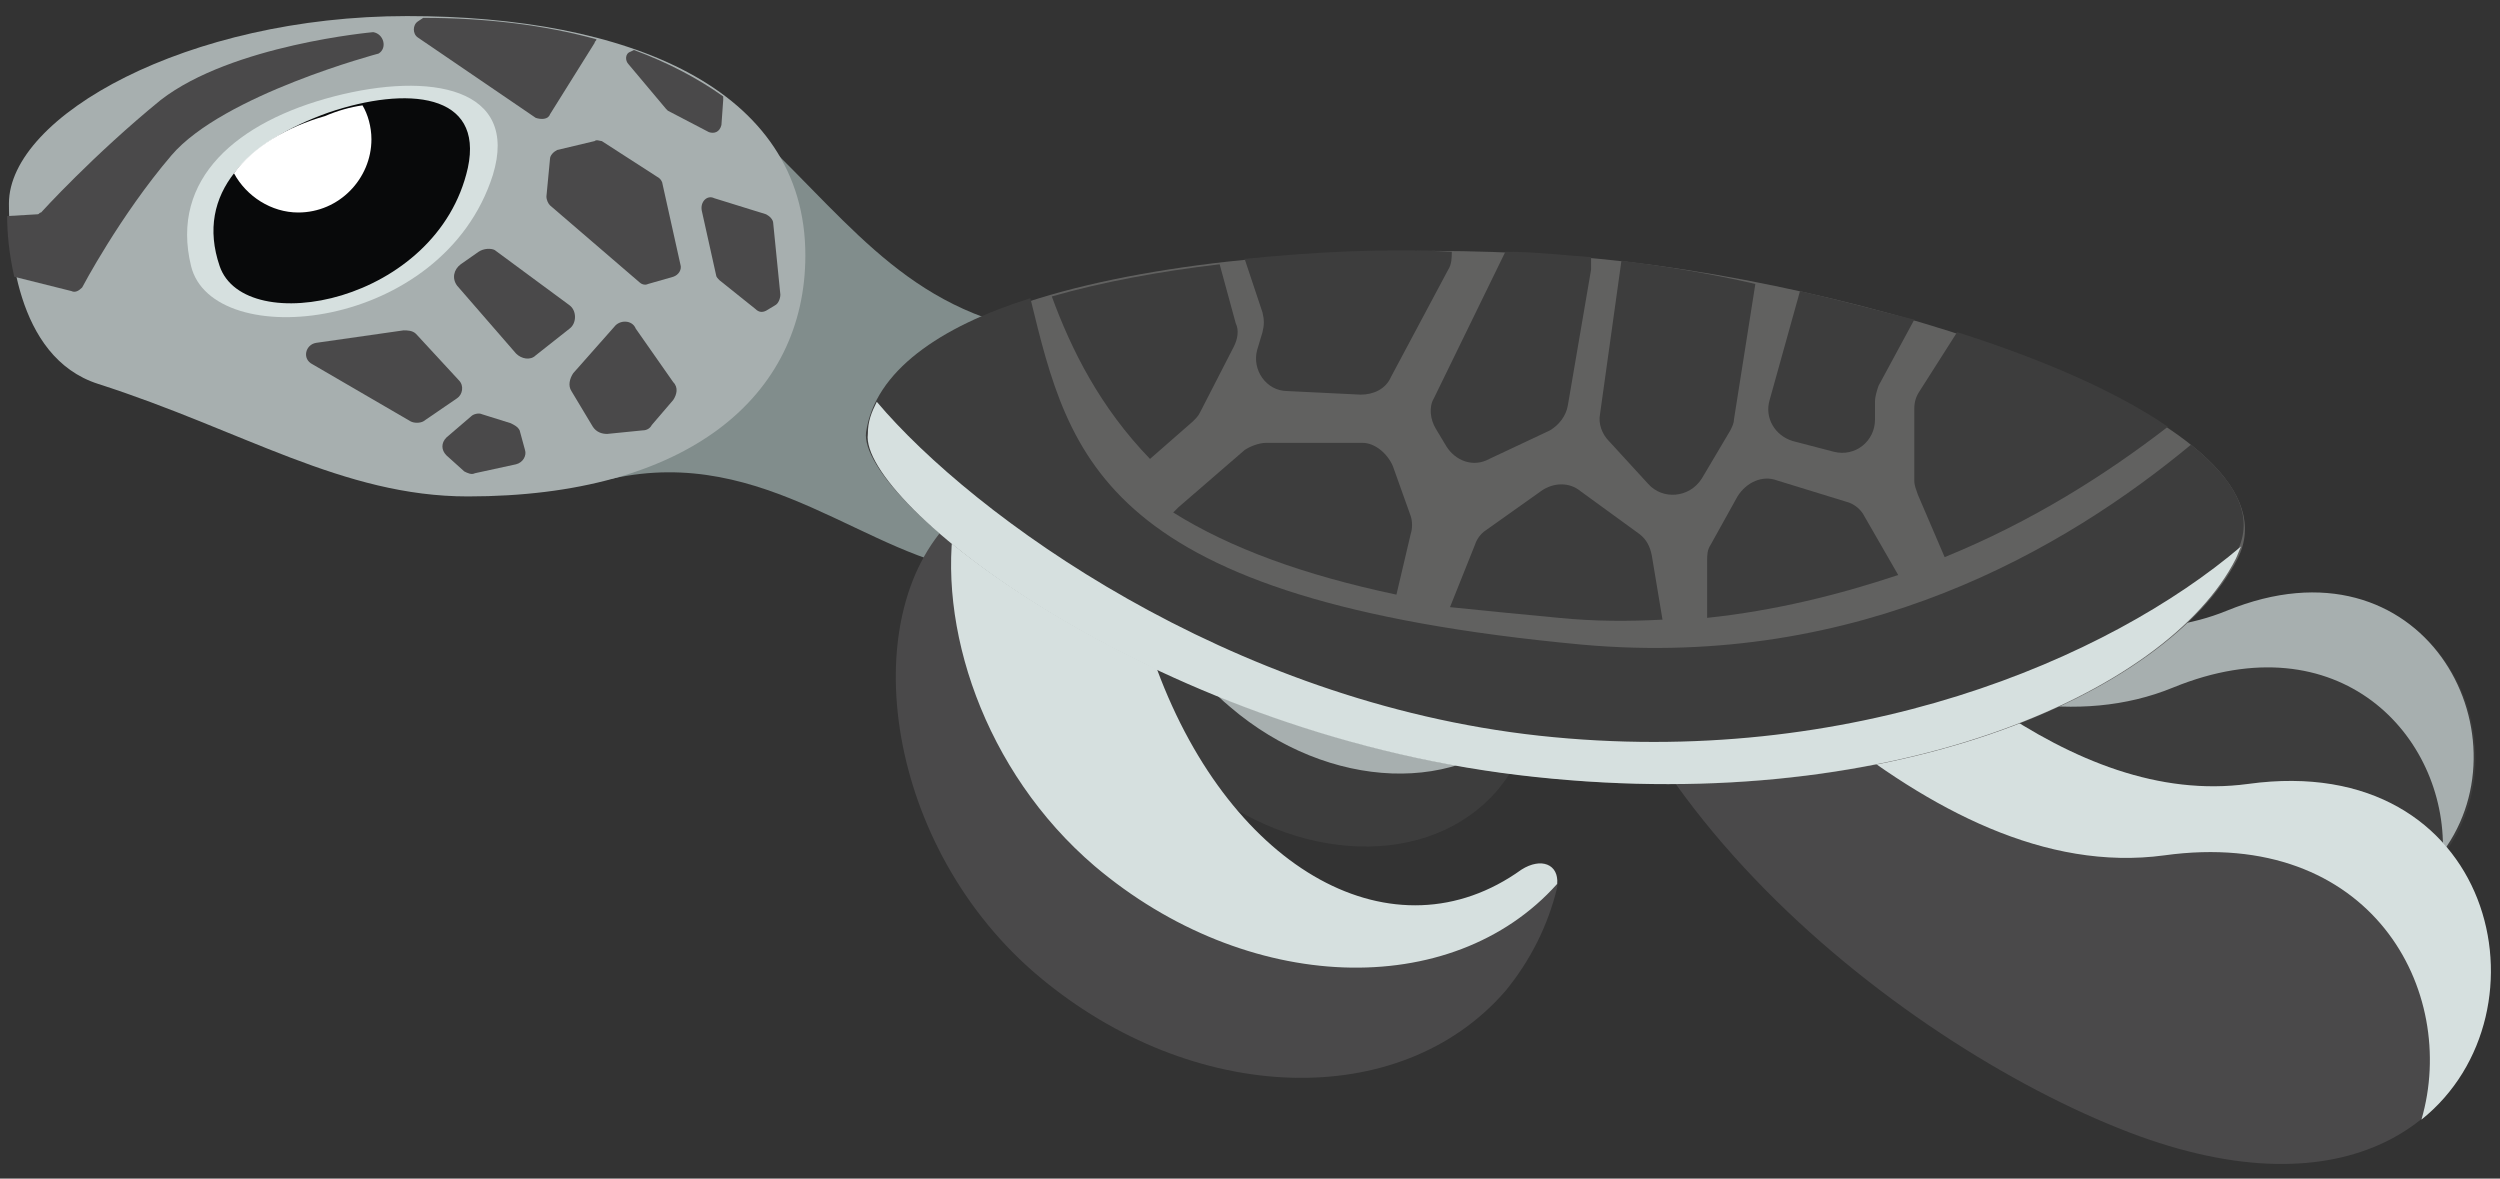 <?xml version="1.0" encoding="UTF-8" standalone="no"?>
<svg width="140px" height="66px" viewBox="0 0 140 66" version="1.1" xmlns="http://www.w3.org/2000/svg" xmlns:xlink="http://www.w3.org/1999/xlink">
    <rect x="0" y="0" width="140" height="66" fill="#333333" stroke="none"/>
    <!-- Generator: Sketch 3.8.2 (29753) - http://www.bohemiancoding.com/sketch -->
    <title>Group</title>
    <desc>Created with Sketch.</desc>
    <defs></defs>
    <g id="Page-1" stroke="none" stroke-width="1" fill="none" fill-rule="evenodd">
        <g id="wally_characters" transform="translate(-268, -238)">
            <g id="Capa_1">
                <g id="Group" transform="translate(268, 238)">
                    <g transform="translate(61, 25)" id="Shape">
                        <path d="M23.5,14.8 C18.9,18.1 13,14.9 10.2,7.5 C9.2,4.9 6.3,-1.6 2.7,2 C-0.9,5.6 0.3,13.9 5.9,18.7 C11.5,23.4 19.1,23.7 22.9,19.2 C23.8,18.1 24.5,16.8 24.8,15.4 C24.9,14.5 24.2,14.2 23.5,14.8 L23.5,14.8 L23.5,14.8 Z" fill="#3D3D3D"></path>
                        <path d="M23.5,14.8 L23.5,14.8 C18.9,18.1 13,14.9 10.2,7.5 C9.3,4.9 6.4,-1.5 2.8,1.8 C2.1,5.8 3.8,11.2 7.9,14.6 C13.4,19.3 20.9,19.6 24.7,15.2 C24.8,14.5 24.2,14.3 23.5,14.8 L23.5,14.8 Z" fill="#A7AFAF"></path>
                    </g>
                    <g transform="translate(88, 22)" id="Shape">
                        <path d="M0.9,5 C4.4,20.2 23.6,28.6 35.5,29.9 C58.1,32.4 52.7,5.8 36.8,12.3 C20.9,18.8 -2.6,-10.3 0.9,5 L0.9,5 Z" fill="#3D3D3D"></path>
                        <path d="M1.1,5.9 C9.3,10.7 23,20.9 33.7,16.5 C43,12.7 49,19.2 48.8,25.7 C53.7,19.1 47.7,7.7 36.7,12.2 C20.8,18.7 -2.6,-10.3 0.8,4.9 C0.9,5.3 1,5.6 1.1,5.9 L1.1,5.9 Z" fill="#A7AFAF"></path>
                    </g>
                    <g transform="translate(87, 20)" id="Shape">
                        <path d="M0.5,5.1 C-0.1,23.3 19.2,38.4 32.2,43.4 C57,52.9 58.8,21.2 38.9,23.9 C19,26.6 1.1,-13.1 0.5,5.1 L0.5,5.1 Z" fill="#4A494A"></path>
                        <path d="M0.5,6.3 C8.3,14.1 20.9,29.7 34.2,27.9 C45.8,26.3 50.7,35.5 48.6,42.7 C56.1,36.7 52.7,22 38.9,23.9 C19,26.6 1.1,-13.2 0.5,5.1 L0.5,6.3 L0.5,6.3 Z" fill="#D6E0DF"></path>
                    </g>
                    <g id="Shape">
                        <path d="M41.5,6.7 C47.2,11.9 50.3,17 57.7,18.5 C61.2,19.2 61.2,32.6 54.9,32 C48.6,31.3 42.9,24.9 34.3,26.8 C26.8,28.4 41.5,6.7 41.5,6.7 L41.5,6.7 Z" fill="#818D8C"></path>
                        <path d="M45.1,14.3 C45.1,22.2 38.5,27.8 26.2,27.8 C19.2,27.8 13.6,24.1 5.5,21.5 C0.8,20 0.5,13.5 0.5,11.4 C0.5,6.5 10.5,0.9 22.8,0.9 C35.1,0.9 45.1,4.9 45.1,14.3 L45.1,14.3 Z" fill="#A7AFAF"></path>
                        <path d="M27.6,9.8 C24.8,18.6 11.9,19.8 10.7,14.9 C9.5,10 13.3,6.8 18.7,5.4 C24.1,4 29.1,4.9 27.6,9.8 L27.6,9.8 Z" fill="#D6E0DF"></path>
                        <path d="M26.2,9.4 C24.5,17 13.7,19 12.3,14.9 C10.9,10.8 13.9,7.9 18.4,6.3 C22.8,4.8 27.1,5.2 26.2,9.4 L26.2,9.4 Z" fill="#08090A"></path>
                        <path d="M13.1,9.7 C13.8,11 15.2,11.9 16.7,11.9 C19,11.9 20.8,10 20.8,7.8 C20.8,7.1 20.6,6.4 20.3,5.9 C19.6,6 18.9,6.2 18.2,6.5 C16.1,7.1 14.2,8.2 13.1,9.7 L13.1,9.7 Z" fill="#FFFFFF"></path>
                        <g transform="translate(0, 1)" fill="#4A494A">
                            <path d="M33.3,6.9 L31.2,7.4 C31,7.5 30.8,7.7 30.8,7.9 L30.6,10 C30.6,10.2 30.7,10.4 30.8,10.5 L35.8,14.8 C35.9,14.9 36.1,15 36.3,14.9 L37.7,14.5 C38,14.4 38.2,14.1 38.1,13.8 L37.1,9.3 C37.1,9.2 37,9 36.8,8.9 L33.7,6.9 C33.6,6.9 33.4,6.8 33.3,6.9 L33.3,6.9 Z"></path>
                            <path d="M26.8,13.1 L25.8,13.8 C25.4,14.1 25.3,14.6 25.6,15 L28.9,18.8 C29.2,19.1 29.7,19.2 30,18.9 L31.9,17.4 C32.3,17.1 32.3,16.4 31.9,16.1 L27.7,13 C27.5,12.9 27.1,12.9 26.8,13.1 L26.8,13.1 Z"></path>
                            <path d="M22.6,17.5 L17.7,18.2 C17.1,18.3 16.9,19.1 17.5,19.4 L23,22.6 C23.2,22.7 23.5,22.7 23.7,22.6 L25.6,21.3 C25.9,21.1 26,20.6 25.7,20.3 L23.3,17.7 C23.1,17.5 22.8,17.5 22.6,17.5 L22.6,17.5 Z"></path>
                            <path d="M34.4,17.3 L32.1,19.9 C31.9,20.2 31.8,20.6 32,20.9 L33.2,22.9 C33.4,23.2 33.7,23.3 34,23.3 L36,23.1 C36.2,23.1 36.4,23 36.5,22.8 L37.7,21.4 C37.9,21.1 38,20.7 37.7,20.4 L35.6,17.4 C35.4,16.9 34.7,16.9 34.4,17.3 L34.4,17.3 Z"></path>
                            <path d="M40,10.1 L42.9,11 C43.1,11.1 43.3,11.3 43.3,11.5 L43.7,15.5 C43.7,15.7 43.6,16 43.4,16.1 L42.9,16.4 C42.7,16.5 42.5,16.5 42.3,16.3 L40.3,14.7 C40.2,14.6 40.1,14.5 40.1,14.4 L39.3,10.8 C39.2,10.3 39.6,9.9 40,10.1 L40,10.1 Z"></path>
                            <path d="M28.6,22.7 L27,22.2 C26.8,22.1 26.5,22.2 26.4,22.3 L25,23.5 C24.7,23.8 24.7,24.2 25,24.5 L26,25.4 C26.2,25.5 26.4,25.6 26.6,25.5 L28.9,25 C29.3,24.9 29.5,24.5 29.4,24.2 L29.1,23.1 C29,22.9 28.8,22.8 28.6,22.7 L28.6,22.7 Z"></path>
                            <path d="M37.3,5.1 L37.4,5.2 L39.7,6.4 C40,6.5 40.3,6.4 40.4,6 L40.5,4.6 L40.5,4.4 C39.1,3.4 37.4,2.5 35.5,1.8 L35.3,1.9 C35,2 35,2.4 35.2,2.6 L37.3,5.1 L37.3,5.1 Z"></path>
                            <path d="M30.8,5.4 L33.3,1.4 C33.3,1.3 33.4,1.3 33.4,1.2 C30.5,0.4 27.2,2.84217094e-14 23.7,2.84217094e-14 L23.4,0.2 C23.1,0.4 23.1,0.9 23.4,1.1 L30,5.6 C30.3,5.7 30.7,5.7 30.8,5.4 L30.8,5.4 Z"></path>
                            <path d="M21.2,2 C21.7,1.7 21.5,0.9 20.9,0.8 C20.9,0.8 13,1.5 9,4.6 C5.2,7.7 2.3,10.9 2.3,10.9 C2.2,10.9 2.2,11 2.1,11 L0.4,11.1 C0.4,12 0.5,13.2 0.8,14.5 L4,15.3 C4.2,15.4 4.4,15.3 4.6,15.1 C4.6,15.1 6.7,11.1 9.6,7.7 C12.5,4.3 21.2,2 21.2,2 L21.2,2 Z"></path>
                        </g>
                    </g>
                    <g transform="translate(50, 27)" id="Shape">
                        <path d="M35.2,21.8 C28.1,26.9 19,21.9 14.8,10.6 C13.3,6.6 8.8,-3.4 3.3,2.1 C-2.2,7.6 -0.4,20.5 8.2,27.7 C16.8,34.9 28.4,35.3 34.3,28.5 C35.7,26.8 36.7,24.8 37.2,22.7 C37.4,21.4 36.3,20.9 35.2,21.8 C35.2,21.7 35.2,21.8 35.2,21.8 L35.2,21.8 Z" fill="#4A494A"></path>
                        <path d="M35.2,21.7 C35.2,21.7 35.2,21.8 35.2,21.7 C28.1,26.8 19,21.8 14.8,10.5 C13.3,6.6 8.9,-3.3 3.5,1.8 C2.4,8 5.1,16.2 11.3,21.5 C19.8,28.7 31.3,29.1 37.2,22.5 C37.3,21.4 36.3,21 35.2,21.7 L35.2,21.7 Z" fill="#D6E0DF"></path>
                    </g>
                    <g transform="translate(48, 14)" id="Shape">
                        <path d="M77.3,17.3 C73.4,24.8 57.8,31.9 37.1,29.4 C16.4,26.9 0.2,14.1 0.7,10.3 C1.8,1 26.5,-1 41.6,0.5 C58.1,2.1 81.1,9.8 77.3,17.3 L77.3,17.3 Z" fill="#616160"></path>
                        <path d="M74.7,10.9 C67.7,16.7 56.2,23.5 40.6,22.1 C13.7,19.6 11.9,11.7 9.7,2.7 C4.6,4.3 1,6.8 0.5,10.2 C1.27675648e-15,14 16.2,26.8 36.9,29.3 C57.6,31.8 73.3,24.7 77.1,17.2 C78.4,15.1 77.3,13 74.7,10.9 L74.7,10.9 Z" fill="#3D3D3D"></path>
                        <path d="M38.2,27.2 C20.8,25.3 6.5,14.9 1.1,8.5 C0.8,9.1 0.6,9.6 0.6,10.3 C0.1,14.1 16.3,26.9 37,29.4 C57.7,31.9 73.4,24.8 77.2,17.3 C77.3,17.1 77.4,16.8 77.5,16.6 C70.1,22.9 55.7,29.1 38.2,27.2 L38.2,27.2 Z" fill="#D6E0DF"></path>
                    </g>
                    <path d="M100.8,16.3 L99.1,22.4 C98.8,23.4 99.4,24.4 100.4,24.7 L102.7,25.3 C103.9,25.6 105,24.7 105,23.5 L105,22.5 C105,22.2 105.1,21.9 105.2,21.6 L107.2,17.9 C105.2,17.4 103,16.8 100.8,16.3 L100.8,16.3 Z" id="Shape" fill="#3D3D3D"></path>
                    <path d="M90.8,14.6 L89.6,23.2 C89.5,23.7 89.7,24.3 90.1,24.7 L92.3,27.1 C93.1,28 94.6,27.9 95.3,26.8 L96.9,24.1 C97,23.9 97.1,23.7 97.1,23.5 L98.3,15.9 C95.7,15.3 93.2,14.9 90.8,14.6 L90.8,14.6 Z" id="Shape" fill="#3D3D3D"></path>
                    <path d="M87.8,22.7 L89.1,15.1 L89.1,14.4 C87.6,14.3 86,14.1 84.3,14.1 L80.3,22.3 C80,22.8 80.1,23.5 80.4,24 L81,25 C81.5,25.8 82.5,26.2 83.4,25.7 L86.8,24.1 C87.3,23.8 87.7,23.3 87.8,22.7 L87.8,22.7 Z" id="Shape" fill="#3D3D3D"></path>
                    <path d="M69.7,14.5 L70.7,17.5 C70.8,17.9 70.8,18.2 70.7,18.6 L70.4,19.6 C70.1,20.7 70.9,21.9 72.1,21.9 L76.2,22.1 C76.9,22.1 77.6,21.8 77.9,21.1 L81.1,15.1 C81.3,14.8 81.3,14.4 81.3,14.1 C77.7,13.9 73.6,14.1 69.7,14.5 L69.7,14.5 Z" id="Shape" fill="#3D3D3D"></path>
                    <path d="M108.9,31.2 C113.8,29.2 117.9,26.6 121.4,23.9 C118.5,21.9 114.3,20.1 109.6,18.6 L107.5,21.9 C107.3,22.2 107.2,22.5 107.2,22.9 L107.2,26.9 C107.2,27.2 107.3,27.4 107.4,27.7 L108.9,31.2 L108.9,31.2 Z" id="Shape" fill="#3D3D3D"></path>
                    <path d="M106.3,32.2 L104.4,28.9 C104.2,28.5 103.8,28.2 103.4,28.1 L99.5,26.9 C98.7,26.6 97.8,27 97.3,27.8 L95.8,30.5 C95.6,30.8 95.6,31.1 95.6,31.4 L95.6,34.6 C99.4,34.2 103,33.3 106.3,32.2 L106.3,32.2 Z" id="Shape" fill="#3D3D3D"></path>
                    <path d="M87.3,34.6 C89.3,34.8 91.2,34.8 93.1,34.7 L92.5,31.1 C92.4,30.6 92.2,30.2 91.8,29.9 L88.5,27.5 C87.9,27 87,27 86.3,27.5 L83.2,29.7 C82.9,29.9 82.7,30.2 82.6,30.5 L81.2,34 C83.1,34.2 85.2,34.4 87.3,34.6 L87.3,34.6 Z" id="Shape" fill="#3D3D3D"></path>
                    <path d="M78.2,33.3 L79,29.9 C79.1,29.6 79.1,29.2 79,28.9 L78,26.1 C77.7,25.4 77,24.8 76.3,24.8 L70.9,24.8 C70.5,24.8 70,25 69.7,25.2 L66,28.4 L65.7,28.7 C68.9,30.7 73,32.2 78.2,33.3 L78.2,33.3 Z" id="Shape" fill="#3D3D3D"></path>
                    <path d="M64.4,25.7 L66.8,23.6 C67,23.4 67.1,23.3 67.2,23.1 L69.1,19.4 C69.3,19 69.4,18.5 69.2,18.1 L68.3,14.8 C64.9,15.2 61.7,15.8 58.9,16.6 C60,19.6 61.6,22.8 64.4,25.7 L64.4,25.7 Z" id="Shape" fill="#3D3D3D"></path>
                </g>
            </g>
        </g>
    </g>
</svg>